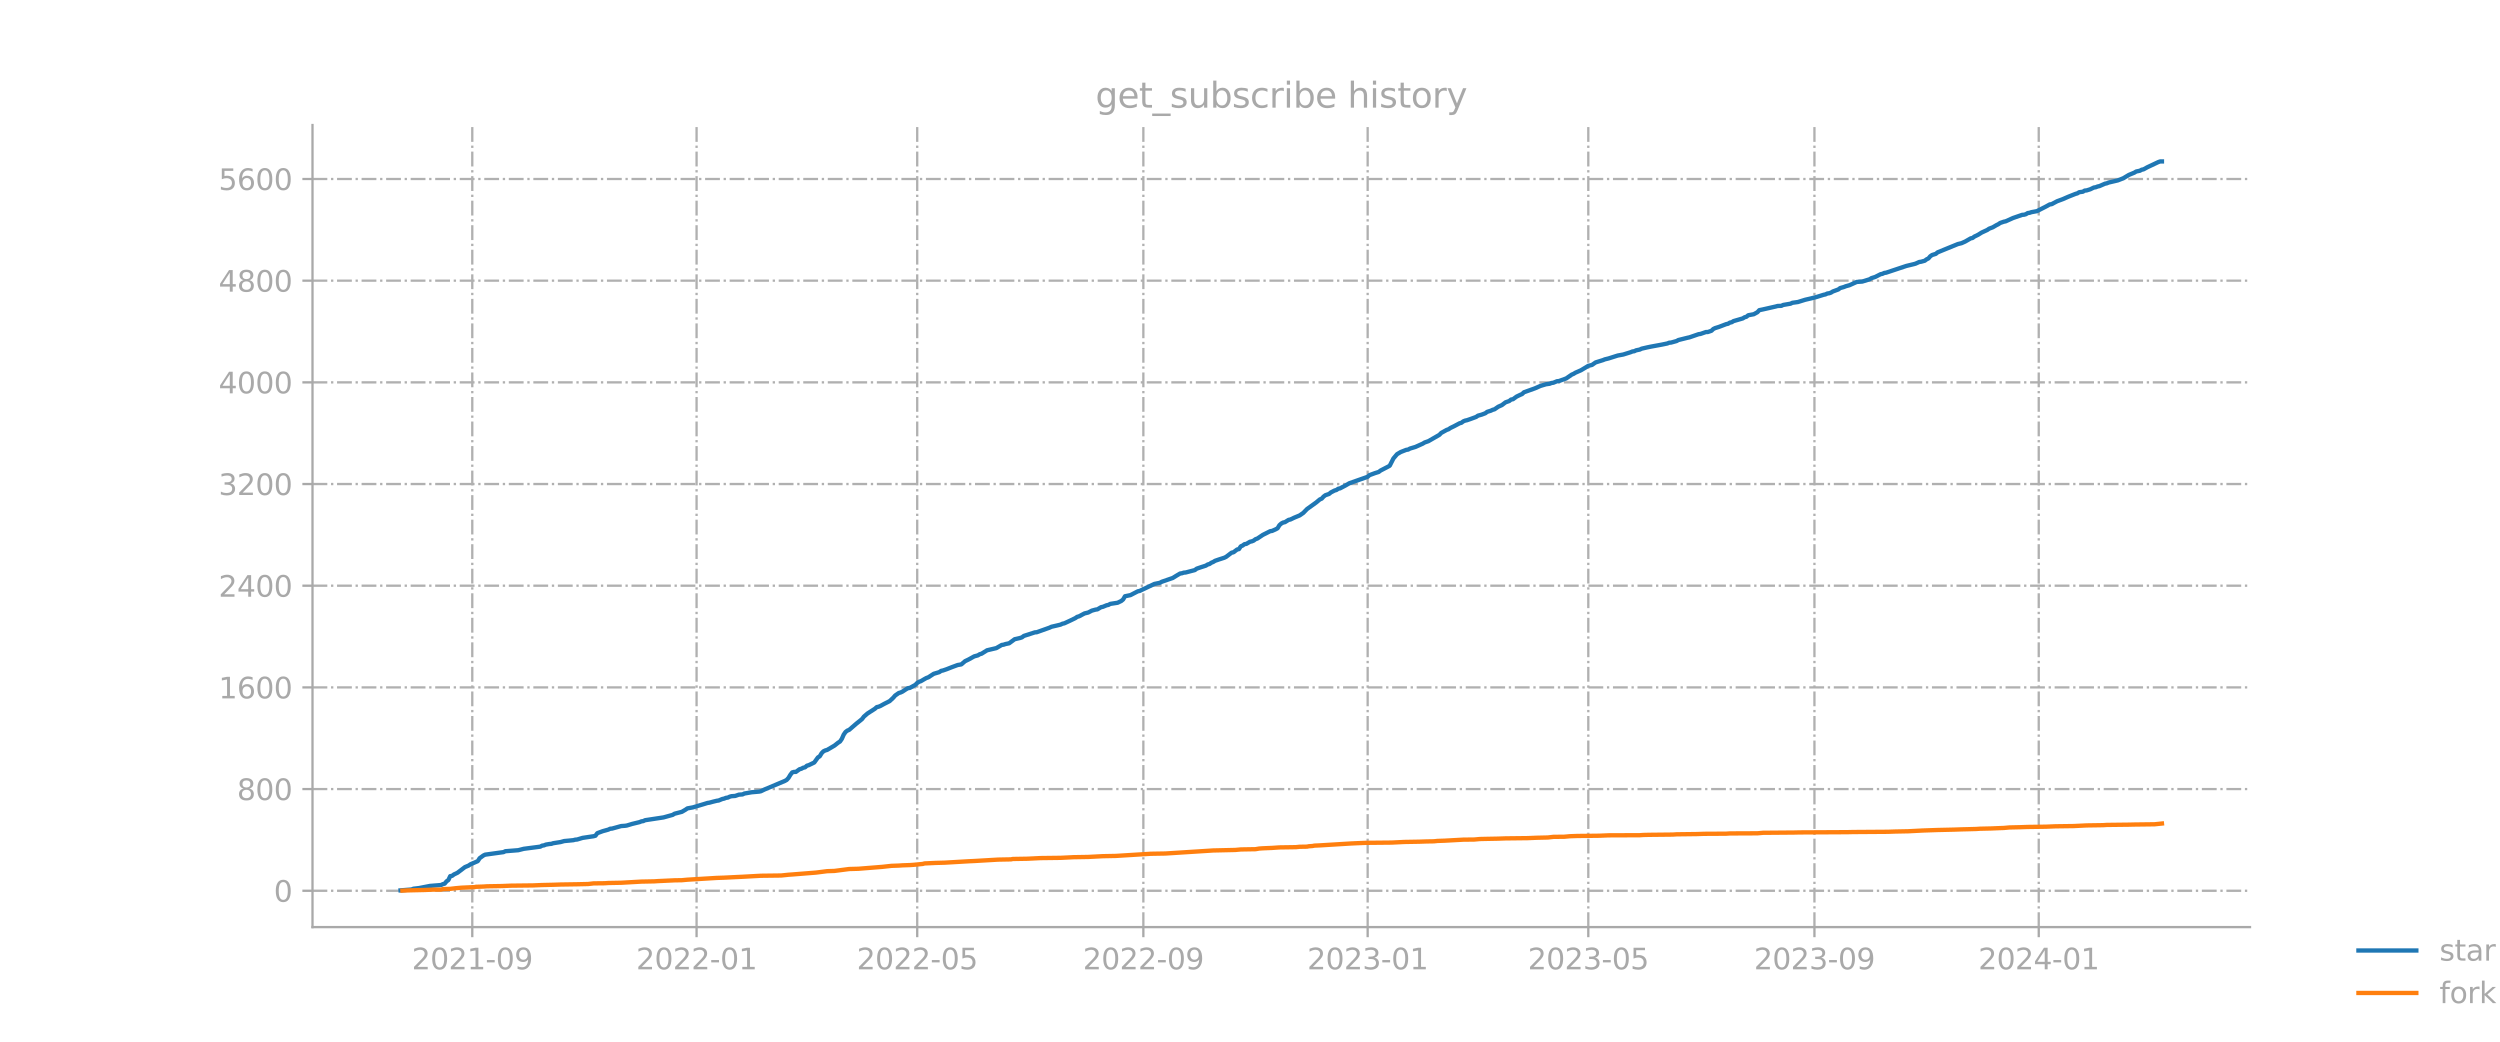 <?xml version="1.0" encoding="utf-8" standalone="no"?>
<!DOCTYPE svg PUBLIC "-//W3C//DTD SVG 1.1//EN"
  "http://www.w3.org/Graphics/SVG/1.1/DTD/svg11.dtd">
<svg xmlns:xlink="http://www.w3.org/1999/xlink" width="864pt" height="360pt" viewBox="0 0 864 360" xmlns="http://www.w3.org/2000/svg" version="1.1">
 <defs>
  <style type="text/css">*{stroke-linejoin: round; stroke-linecap: butt}</style>
 </defs>
 <g id="figure_1">
  <g id="patch_1">
   <path d="M 0 360 
L 864 360 
L 864 0 
L 0 0 
L 0 360 
z
" style="fill: none; opacity: 0"/>
  </g>
  <g id="axes_1">
   <g id="patch_2">
    <path d="M 108 320.4 
L 777.6 320.4 
L 777.6 43.2 
L 108 43.2 
L 108 320.4 
z
" style="fill: none; opacity: 0"/>
   </g>
   <g id="matplotlib.axis_1">
    <g id="xtick_1">
     <g id="line2d_1">
      <path d="M 163.218 320.4 
L 163.218 43.2 
" clip-path="url(#p397e8dda62)" style="fill: none; stroke-dasharray: 5.12,1.28,0.8,1.28; stroke-dashoffset: 0; stroke: #b0b0b0; stroke-width: 0.8"/>
     </g>
     <g id="line2d_2">
      <defs>
       <path id="m68a88e0ee7" d="M 0 0 
L 0 3.5 
" style="stroke: #a9a9a9; stroke-width: 0.8"/>
      </defs>
      <g>
       <use xlink:href="#m68a88e0ee7" x="163.218" y="320.4" style="fill: #a9a9a9; stroke: #a9a9a9; stroke-width: 0.8"/>
      </g>
     </g>
     <g id="text_1">
      <!-- 2021-09 -->
      <g style="fill: #a9a9a9" transform="translate(142.326 334.998) scale(0.1 -0.1)">
       <defs>
        <path id="DejaVuSans-32" d="M 1228 531 
L 3431 531 
L 3431 0 
L 469 0 
L 469 531 
Q 828 903 1448 1529 
Q 2069 2156 2228 2338 
Q 2531 2678 2651 2914 
Q 2772 3150 2772 3378 
Q 2772 3750 2511 3984 
Q 2250 4219 1831 4219 
Q 1534 4219 1204 4116 
Q 875 4013 500 3803 
L 500 4441 
Q 881 4594 1212 4672 
Q 1544 4750 1819 4750 
Q 2544 4750 2975 4387 
Q 3406 4025 3406 3419 
Q 3406 3131 3298 2873 
Q 3191 2616 2906 2266 
Q 2828 2175 2409 1742 
Q 1991 1309 1228 531 
z
" transform="scale(0.016)"/>
        <path id="DejaVuSans-30" d="M 2034 4250 
Q 1547 4250 1301 3770 
Q 1056 3291 1056 2328 
Q 1056 1369 1301 889 
Q 1547 409 2034 409 
Q 2525 409 2770 889 
Q 3016 1369 3016 2328 
Q 3016 3291 2770 3770 
Q 2525 4250 2034 4250 
z
M 2034 4750 
Q 2819 4750 3233 4129 
Q 3647 3509 3647 2328 
Q 3647 1150 3233 529 
Q 2819 -91 2034 -91 
Q 1250 -91 836 529 
Q 422 1150 422 2328 
Q 422 3509 836 4129 
Q 1250 4750 2034 4750 
z
" transform="scale(0.016)"/>
        <path id="DejaVuSans-31" d="M 794 531 
L 1825 531 
L 1825 4091 
L 703 3866 
L 703 4441 
L 1819 4666 
L 2450 4666 
L 2450 531 
L 3481 531 
L 3481 0 
L 794 0 
L 794 531 
z
" transform="scale(0.016)"/>
        <path id="DejaVuSans-2d" d="M 313 2009 
L 1997 2009 
L 1997 1497 
L 313 1497 
L 313 2009 
z
" transform="scale(0.016)"/>
        <path id="DejaVuSans-39" d="M 703 97 
L 703 672 
Q 941 559 1184 500 
Q 1428 441 1663 441 
Q 2288 441 2617 861 
Q 2947 1281 2994 2138 
Q 2813 1869 2534 1725 
Q 2256 1581 1919 1581 
Q 1219 1581 811 2004 
Q 403 2428 403 3163 
Q 403 3881 828 4315 
Q 1253 4750 1959 4750 
Q 2769 4750 3195 4129 
Q 3622 3509 3622 2328 
Q 3622 1225 3098 567 
Q 2575 -91 1691 -91 
Q 1453 -91 1209 -44 
Q 966 3 703 97 
z
M 1959 2075 
Q 2384 2075 2632 2365 
Q 2881 2656 2881 3163 
Q 2881 3666 2632 3958 
Q 2384 4250 1959 4250 
Q 1534 4250 1286 3958 
Q 1038 3666 1038 3163 
Q 1038 2656 1286 2365 
Q 1534 2075 1959 2075 
z
" transform="scale(0.016)"/>
       </defs>
       <use xlink:href="#DejaVuSans-32"/>
       <use xlink:href="#DejaVuSans-30" x="63.623"/>
       <use xlink:href="#DejaVuSans-32" x="127.246"/>
       <use xlink:href="#DejaVuSans-31" x="190.869"/>
       <use xlink:href="#DejaVuSans-2d" x="254.492"/>
       <use xlink:href="#DejaVuSans-30" x="290.576"/>
       <use xlink:href="#DejaVuSans-39" x="354.199"/>
      </g>
     </g>
    </g>
    <g id="xtick_2">
     <g id="line2d_3">
      <path d="M 240.738 320.4 
L 240.738 43.2 
" clip-path="url(#p397e8dda62)" style="fill: none; stroke-dasharray: 5.12,1.28,0.8,1.28; stroke-dashoffset: 0; stroke: #b0b0b0; stroke-width: 0.8"/>
     </g>
     <g id="line2d_4">
      <g>
       <use xlink:href="#m68a88e0ee7" x="240.738" y="320.4" style="fill: #a9a9a9; stroke: #a9a9a9; stroke-width: 0.8"/>
      </g>
     </g>
     <g id="text_2">
      <!-- 2022-01 -->
      <g style="fill: #a9a9a9" transform="translate(219.847 334.998) scale(0.1 -0.1)">
       <use xlink:href="#DejaVuSans-32"/>
       <use xlink:href="#DejaVuSans-30" x="63.623"/>
       <use xlink:href="#DejaVuSans-32" x="127.246"/>
       <use xlink:href="#DejaVuSans-32" x="190.869"/>
       <use xlink:href="#DejaVuSans-2d" x="254.492"/>
       <use xlink:href="#DejaVuSans-30" x="290.576"/>
       <use xlink:href="#DejaVuSans-31" x="354.199"/>
      </g>
     </g>
    </g>
    <g id="xtick_3">
     <g id="line2d_5">
      <path d="M 316.988 320.4 
L 316.988 43.2 
" clip-path="url(#p397e8dda62)" style="fill: none; stroke-dasharray: 5.12,1.28,0.8,1.28; stroke-dashoffset: 0; stroke: #b0b0b0; stroke-width: 0.8"/>
     </g>
     <g id="line2d_6">
      <g>
       <use xlink:href="#m68a88e0ee7" x="316.988" y="320.4" style="fill: #a9a9a9; stroke: #a9a9a9; stroke-width: 0.8"/>
      </g>
     </g>
     <g id="text_3">
      <!-- 2022-05 -->
      <g style="fill: #a9a9a9" transform="translate(296.096 334.998) scale(0.1 -0.1)">
       <defs>
        <path id="DejaVuSans-35" d="M 691 4666 
L 3169 4666 
L 3169 4134 
L 1269 4134 
L 1269 2991 
Q 1406 3038 1543 3061 
Q 1681 3084 1819 3084 
Q 2600 3084 3056 2656 
Q 3513 2228 3513 1497 
Q 3513 744 3044 326 
Q 2575 -91 1722 -91 
Q 1428 -91 1123 -41 
Q 819 9 494 109 
L 494 744 
Q 775 591 1075 516 
Q 1375 441 1709 441 
Q 2250 441 2565 725 
Q 2881 1009 2881 1497 
Q 2881 1984 2565 2268 
Q 2250 2553 1709 2553 
Q 1456 2553 1204 2497 
Q 953 2441 691 2322 
L 691 4666 
z
" transform="scale(0.016)"/>
       </defs>
       <use xlink:href="#DejaVuSans-32"/>
       <use xlink:href="#DejaVuSans-30" x="63.623"/>
       <use xlink:href="#DejaVuSans-32" x="127.246"/>
       <use xlink:href="#DejaVuSans-32" x="190.869"/>
       <use xlink:href="#DejaVuSans-2d" x="254.492"/>
       <use xlink:href="#DejaVuSans-30" x="290.576"/>
       <use xlink:href="#DejaVuSans-35" x="354.199"/>
      </g>
     </g>
    </g>
    <g id="xtick_4">
     <g id="line2d_7">
      <path d="M 395.144 320.4 
L 395.144 43.2 
" clip-path="url(#p397e8dda62)" style="fill: none; stroke-dasharray: 5.12,1.28,0.8,1.28; stroke-dashoffset: 0; stroke: #b0b0b0; stroke-width: 0.8"/>
     </g>
     <g id="line2d_8">
      <g>
       <use xlink:href="#m68a88e0ee7" x="395.144" y="320.4" style="fill: #a9a9a9; stroke: #a9a9a9; stroke-width: 0.8"/>
      </g>
     </g>
     <g id="text_4">
      <!-- 2022-09 -->
      <g style="fill: #a9a9a9" transform="translate(374.252 334.998) scale(0.1 -0.1)">
       <use xlink:href="#DejaVuSans-32"/>
       <use xlink:href="#DejaVuSans-30" x="63.623"/>
       <use xlink:href="#DejaVuSans-32" x="127.246"/>
       <use xlink:href="#DejaVuSans-32" x="190.869"/>
       <use xlink:href="#DejaVuSans-2d" x="254.492"/>
       <use xlink:href="#DejaVuSans-30" x="290.576"/>
       <use xlink:href="#DejaVuSans-39" x="354.199"/>
      </g>
     </g>
    </g>
    <g id="xtick_5">
     <g id="line2d_9">
      <path d="M 472.664 320.4 
L 472.664 43.2 
" clip-path="url(#p397e8dda62)" style="fill: none; stroke-dasharray: 5.12,1.28,0.8,1.28; stroke-dashoffset: 0; stroke: #b0b0b0; stroke-width: 0.8"/>
     </g>
     <g id="line2d_10">
      <g>
       <use xlink:href="#m68a88e0ee7" x="472.664" y="320.4" style="fill: #a9a9a9; stroke: #a9a9a9; stroke-width: 0.8"/>
      </g>
     </g>
     <g id="text_5">
      <!-- 2023-01 -->
      <g style="fill: #a9a9a9" transform="translate(451.773 334.998) scale(0.1 -0.1)">
       <defs>
        <path id="DejaVuSans-33" d="M 2597 2516 
Q 3050 2419 3304 2112 
Q 3559 1806 3559 1356 
Q 3559 666 3084 287 
Q 2609 -91 1734 -91 
Q 1441 -91 1130 -33 
Q 819 25 488 141 
L 488 750 
Q 750 597 1062 519 
Q 1375 441 1716 441 
Q 2309 441 2620 675 
Q 2931 909 2931 1356 
Q 2931 1769 2642 2001 
Q 2353 2234 1838 2234 
L 1294 2234 
L 1294 2753 
L 1863 2753 
Q 2328 2753 2575 2939 
Q 2822 3125 2822 3475 
Q 2822 3834 2567 4026 
Q 2313 4219 1838 4219 
Q 1578 4219 1281 4162 
Q 984 4106 628 3988 
L 628 4550 
Q 988 4650 1302 4700 
Q 1616 4750 1894 4750 
Q 2613 4750 3031 4423 
Q 3450 4097 3450 3541 
Q 3450 3153 3228 2886 
Q 3006 2619 2597 2516 
z
" transform="scale(0.016)"/>
       </defs>
       <use xlink:href="#DejaVuSans-32"/>
       <use xlink:href="#DejaVuSans-30" x="63.623"/>
       <use xlink:href="#DejaVuSans-32" x="127.246"/>
       <use xlink:href="#DejaVuSans-33" x="190.869"/>
       <use xlink:href="#DejaVuSans-2d" x="254.492"/>
       <use xlink:href="#DejaVuSans-30" x="290.576"/>
       <use xlink:href="#DejaVuSans-31" x="354.199"/>
      </g>
     </g>
    </g>
    <g id="xtick_6">
     <g id="line2d_11">
      <path d="M 548.914 320.4 
L 548.914 43.2 
" clip-path="url(#p397e8dda62)" style="fill: none; stroke-dasharray: 5.12,1.28,0.8,1.28; stroke-dashoffset: 0; stroke: #b0b0b0; stroke-width: 0.8"/>
     </g>
     <g id="line2d_12">
      <g>
       <use xlink:href="#m68a88e0ee7" x="548.914" y="320.4" style="fill: #a9a9a9; stroke: #a9a9a9; stroke-width: 0.8"/>
      </g>
     </g>
     <g id="text_6">
      <!-- 2023-05 -->
      <g style="fill: #a9a9a9" transform="translate(528.023 334.998) scale(0.1 -0.1)">
       <use xlink:href="#DejaVuSans-32"/>
       <use xlink:href="#DejaVuSans-30" x="63.623"/>
       <use xlink:href="#DejaVuSans-32" x="127.246"/>
       <use xlink:href="#DejaVuSans-33" x="190.869"/>
       <use xlink:href="#DejaVuSans-2d" x="254.492"/>
       <use xlink:href="#DejaVuSans-30" x="290.576"/>
       <use xlink:href="#DejaVuSans-35" x="354.199"/>
      </g>
     </g>
    </g>
    <g id="xtick_7">
     <g id="line2d_13">
      <path d="M 627.07 320.4 
L 627.07 43.2 
" clip-path="url(#p397e8dda62)" style="fill: none; stroke-dasharray: 5.12,1.28,0.8,1.28; stroke-dashoffset: 0; stroke: #b0b0b0; stroke-width: 0.8"/>
     </g>
     <g id="line2d_14">
      <g>
       <use xlink:href="#m68a88e0ee7" x="627.07" y="320.4" style="fill: #a9a9a9; stroke: #a9a9a9; stroke-width: 0.8"/>
      </g>
     </g>
     <g id="text_7">
      <!-- 2023-09 -->
      <g style="fill: #a9a9a9" transform="translate(606.179 334.998) scale(0.1 -0.1)">
       <use xlink:href="#DejaVuSans-32"/>
       <use xlink:href="#DejaVuSans-30" x="63.623"/>
       <use xlink:href="#DejaVuSans-32" x="127.246"/>
       <use xlink:href="#DejaVuSans-33" x="190.869"/>
       <use xlink:href="#DejaVuSans-2d" x="254.492"/>
       <use xlink:href="#DejaVuSans-30" x="290.576"/>
       <use xlink:href="#DejaVuSans-39" x="354.199"/>
      </g>
     </g>
    </g>
    <g id="xtick_8">
     <g id="line2d_15">
      <path d="M 704.591 320.4 
L 704.591 43.2 
" clip-path="url(#p397e8dda62)" style="fill: none; stroke-dasharray: 5.12,1.28,0.8,1.28; stroke-dashoffset: 0; stroke: #b0b0b0; stroke-width: 0.8"/>
     </g>
     <g id="line2d_16">
      <g>
       <use xlink:href="#m68a88e0ee7" x="704.591" y="320.4" style="fill: #a9a9a9; stroke: #a9a9a9; stroke-width: 0.8"/>
      </g>
     </g>
     <g id="text_8">
      <!-- 2024-01 -->
      <g style="fill: #a9a9a9" transform="translate(683.699 334.998) scale(0.1 -0.1)">
       <defs>
        <path id="DejaVuSans-34" d="M 2419 4116 
L 825 1625 
L 2419 1625 
L 2419 4116 
z
M 2253 4666 
L 3047 4666 
L 3047 1625 
L 3713 1625 
L 3713 1100 
L 3047 1100 
L 3047 0 
L 2419 0 
L 2419 1100 
L 313 1100 
L 313 1709 
L 2253 4666 
z
" transform="scale(0.016)"/>
       </defs>
       <use xlink:href="#DejaVuSans-32"/>
       <use xlink:href="#DejaVuSans-30" x="63.623"/>
       <use xlink:href="#DejaVuSans-32" x="127.246"/>
       <use xlink:href="#DejaVuSans-34" x="190.869"/>
       <use xlink:href="#DejaVuSans-2d" x="254.492"/>
       <use xlink:href="#DejaVuSans-30" x="290.576"/>
       <use xlink:href="#DejaVuSans-31" x="354.199"/>
      </g>
     </g>
    </g>
   </g>
   <g id="matplotlib.axis_2">
    <g id="ytick_1">
     <g id="line2d_17">
      <path d="M 108 307.844 
L 777.6 307.844 
" clip-path="url(#p397e8dda62)" style="fill: none; stroke-dasharray: 5.12,1.28,0.8,1.28; stroke-dashoffset: 0; stroke: #b0b0b0; stroke-width: 0.8"/>
     </g>
     <g id="line2d_18">
      <defs>
       <path id="m38384b8abf" d="M 0 0 
L -3.5 0 
" style="stroke: #a9a9a9; stroke-width: 0.8"/>
      </defs>
      <g>
       <use xlink:href="#m38384b8abf" x="108" y="307.844" style="fill: #a9a9a9; stroke: #a9a9a9; stroke-width: 0.8"/>
      </g>
     </g>
     <g id="text_9">
      <!-- 0 -->
      <g style="fill: #a9a9a9" transform="translate(94.638 311.643) scale(0.1 -0.1)">
       <use xlink:href="#DejaVuSans-30"/>
      </g>
     </g>
    </g>
    <g id="ytick_2">
     <g id="line2d_19">
      <path d="M 108 272.704 
L 777.6 272.704 
" clip-path="url(#p397e8dda62)" style="fill: none; stroke-dasharray: 5.12,1.28,0.8,1.28; stroke-dashoffset: 0; stroke: #b0b0b0; stroke-width: 0.8"/>
     </g>
     <g id="line2d_20">
      <g>
       <use xlink:href="#m38384b8abf" x="108" y="272.704" style="fill: #a9a9a9; stroke: #a9a9a9; stroke-width: 0.8"/>
      </g>
     </g>
     <g id="text_10">
      <!-- 800 -->
      <g style="fill: #a9a9a9" transform="translate(81.912 276.503) scale(0.1 -0.1)">
       <defs>
        <path id="DejaVuSans-38" d="M 2034 2216 
Q 1584 2216 1326 1975 
Q 1069 1734 1069 1313 
Q 1069 891 1326 650 
Q 1584 409 2034 409 
Q 2484 409 2743 651 
Q 3003 894 3003 1313 
Q 3003 1734 2745 1975 
Q 2488 2216 2034 2216 
z
M 1403 2484 
Q 997 2584 770 2862 
Q 544 3141 544 3541 
Q 544 4100 942 4425 
Q 1341 4750 2034 4750 
Q 2731 4750 3128 4425 
Q 3525 4100 3525 3541 
Q 3525 3141 3298 2862 
Q 3072 2584 2669 2484 
Q 3125 2378 3379 2068 
Q 3634 1759 3634 1313 
Q 3634 634 3220 271 
Q 2806 -91 2034 -91 
Q 1263 -91 848 271 
Q 434 634 434 1313 
Q 434 1759 690 2068 
Q 947 2378 1403 2484 
z
M 1172 3481 
Q 1172 3119 1398 2916 
Q 1625 2713 2034 2713 
Q 2441 2713 2670 2916 
Q 2900 3119 2900 3481 
Q 2900 3844 2670 4047 
Q 2441 4250 2034 4250 
Q 1625 4250 1398 4047 
Q 1172 3844 1172 3481 
z
" transform="scale(0.016)"/>
       </defs>
       <use xlink:href="#DejaVuSans-38"/>
       <use xlink:href="#DejaVuSans-30" x="63.623"/>
       <use xlink:href="#DejaVuSans-30" x="127.246"/>
      </g>
     </g>
    </g>
    <g id="ytick_3">
     <g id="line2d_21">
      <path d="M 108 237.563 
L 777.6 237.563 
" clip-path="url(#p397e8dda62)" style="fill: none; stroke-dasharray: 5.12,1.28,0.8,1.28; stroke-dashoffset: 0; stroke: #b0b0b0; stroke-width: 0.8"/>
     </g>
     <g id="line2d_22">
      <g>
       <use xlink:href="#m38384b8abf" x="108" y="237.563" style="fill: #a9a9a9; stroke: #a9a9a9; stroke-width: 0.8"/>
      </g>
     </g>
     <g id="text_11">
      <!-- 1600 -->
      <g style="fill: #a9a9a9" transform="translate(75.55 241.363) scale(0.1 -0.1)">
       <defs>
        <path id="DejaVuSans-36" d="M 2113 2584 
Q 1688 2584 1439 2293 
Q 1191 2003 1191 1497 
Q 1191 994 1439 701 
Q 1688 409 2113 409 
Q 2538 409 2786 701 
Q 3034 994 3034 1497 
Q 3034 2003 2786 2293 
Q 2538 2584 2113 2584 
z
M 3366 4563 
L 3366 3988 
Q 3128 4100 2886 4159 
Q 2644 4219 2406 4219 
Q 1781 4219 1451 3797 
Q 1122 3375 1075 2522 
Q 1259 2794 1537 2939 
Q 1816 3084 2150 3084 
Q 2853 3084 3261 2657 
Q 3669 2231 3669 1497 
Q 3669 778 3244 343 
Q 2819 -91 2113 -91 
Q 1303 -91 875 529 
Q 447 1150 447 2328 
Q 447 3434 972 4092 
Q 1497 4750 2381 4750 
Q 2619 4750 2861 4703 
Q 3103 4656 3366 4563 
z
" transform="scale(0.016)"/>
       </defs>
       <use xlink:href="#DejaVuSans-31"/>
       <use xlink:href="#DejaVuSans-36" x="63.623"/>
       <use xlink:href="#DejaVuSans-30" x="127.246"/>
       <use xlink:href="#DejaVuSans-30" x="190.869"/>
      </g>
     </g>
    </g>
    <g id="ytick_4">
     <g id="line2d_23">
      <path d="M 108 202.423 
L 777.6 202.423 
" clip-path="url(#p397e8dda62)" style="fill: none; stroke-dasharray: 5.12,1.28,0.8,1.28; stroke-dashoffset: 0; stroke: #b0b0b0; stroke-width: 0.8"/>
     </g>
     <g id="line2d_24">
      <g>
       <use xlink:href="#m38384b8abf" x="108" y="202.423" style="fill: #a9a9a9; stroke: #a9a9a9; stroke-width: 0.8"/>
      </g>
     </g>
     <g id="text_12">
      <!-- 2400 -->
      <g style="fill: #a9a9a9" transform="translate(75.55 206.222) scale(0.1 -0.1)">
       <use xlink:href="#DejaVuSans-32"/>
       <use xlink:href="#DejaVuSans-34" x="63.623"/>
       <use xlink:href="#DejaVuSans-30" x="127.246"/>
       <use xlink:href="#DejaVuSans-30" x="190.869"/>
      </g>
     </g>
    </g>
    <g id="ytick_5">
     <g id="line2d_25">
      <path d="M 108 167.283 
L 777.6 167.283 
" clip-path="url(#p397e8dda62)" style="fill: none; stroke-dasharray: 5.12,1.28,0.8,1.28; stroke-dashoffset: 0; stroke: #b0b0b0; stroke-width: 0.8"/>
     </g>
     <g id="line2d_26">
      <g>
       <use xlink:href="#m38384b8abf" x="108" y="167.283" style="fill: #a9a9a9; stroke: #a9a9a9; stroke-width: 0.8"/>
      </g>
     </g>
     <g id="text_13">
      <!-- 3200 -->
      <g style="fill: #a9a9a9" transform="translate(75.55 171.082) scale(0.1 -0.1)">
       <use xlink:href="#DejaVuSans-33"/>
       <use xlink:href="#DejaVuSans-32" x="63.623"/>
       <use xlink:href="#DejaVuSans-30" x="127.246"/>
       <use xlink:href="#DejaVuSans-30" x="190.869"/>
      </g>
     </g>
    </g>
    <g id="ytick_6">
     <g id="line2d_27">
      <path d="M 108 132.142 
L 777.6 132.142 
" clip-path="url(#p397e8dda62)" style="fill: none; stroke-dasharray: 5.12,1.28,0.8,1.28; stroke-dashoffset: 0; stroke: #b0b0b0; stroke-width: 0.8"/>
     </g>
     <g id="line2d_28">
      <g>
       <use xlink:href="#m38384b8abf" x="108" y="132.142" style="fill: #a9a9a9; stroke: #a9a9a9; stroke-width: 0.8"/>
      </g>
     </g>
     <g id="text_14">
      <!-- 4000 -->
      <g style="fill: #a9a9a9" transform="translate(75.55 135.942) scale(0.1 -0.1)">
       <use xlink:href="#DejaVuSans-34"/>
       <use xlink:href="#DejaVuSans-30" x="63.623"/>
       <use xlink:href="#DejaVuSans-30" x="127.246"/>
       <use xlink:href="#DejaVuSans-30" x="190.869"/>
      </g>
     </g>
    </g>
    <g id="ytick_7">
     <g id="line2d_29">
      <path d="M 108 97.002 
L 777.6 97.002 
" clip-path="url(#p397e8dda62)" style="fill: none; stroke-dasharray: 5.12,1.28,0.8,1.28; stroke-dashoffset: 0; stroke: #b0b0b0; stroke-width: 0.8"/>
     </g>
     <g id="line2d_30">
      <g>
       <use xlink:href="#m38384b8abf" x="108" y="97.002" style="fill: #a9a9a9; stroke: #a9a9a9; stroke-width: 0.8"/>
      </g>
     </g>
     <g id="text_15">
      <!-- 4800 -->
      <g style="fill: #a9a9a9" transform="translate(75.55 100.801) scale(0.1 -0.1)">
       <use xlink:href="#DejaVuSans-34"/>
       <use xlink:href="#DejaVuSans-38" x="63.623"/>
       <use xlink:href="#DejaVuSans-30" x="127.246"/>
       <use xlink:href="#DejaVuSans-30" x="190.869"/>
      </g>
     </g>
    </g>
    <g id="ytick_8">
     <g id="line2d_31">
      <path d="M 108 61.862 
L 777.6 61.862 
" clip-path="url(#p397e8dda62)" style="fill: none; stroke-dasharray: 5.12,1.28,0.8,1.28; stroke-dashoffset: 0; stroke: #b0b0b0; stroke-width: 0.8"/>
     </g>
     <g id="line2d_32">
      <g>
       <use xlink:href="#m38384b8abf" x="108" y="61.862" style="fill: #a9a9a9; stroke: #a9a9a9; stroke-width: 0.8"/>
      </g>
     </g>
     <g id="text_16">
      <!-- 5600 -->
      <g style="fill: #a9a9a9" transform="translate(75.55 65.661) scale(0.1 -0.1)">
       <use xlink:href="#DejaVuSans-35"/>
       <use xlink:href="#DejaVuSans-36" x="63.623"/>
       <use xlink:href="#DejaVuSans-30" x="127.246"/>
       <use xlink:href="#DejaVuSans-30" x="190.869"/>
      </g>
     </g>
    </g>
   </g>
   <g id="line2d_33">
    <path d="M 138.436 307.712 
L 142.249 307.405 
L 142.884 307.141 
L 144.791 306.921 
L 148.603 306.175 
L 152.415 305.867 
L 153.051 305.56 
L 153.686 305.384 
L 154.322 304.593 
L 154.957 304.154 
L 155.593 302.793 
L 156.228 302.705 
L 156.863 302.221 
L 158.134 301.607 
L 160.676 299.674 
L 161.947 299.147 
L 162.582 298.707 
L 165.124 297.609 
L 165.759 296.599 
L 167.03 295.677 
L 167.665 295.369 
L 174.02 294.491 
L 174.655 294.183 
L 179.103 293.832 
L 181.009 293.349 
L 186.728 292.602 
L 187.363 292.25 
L 187.999 292.163 
L 188.634 291.899 
L 189.905 291.679 
L 190.54 291.635 
L 191.176 291.416 
L 193.717 291.02 
L 194.988 290.669 
L 196.895 290.493 
L 198.165 290.362 
L 198.801 290.186 
L 199.436 290.142 
L 201.342 289.571 
L 205.155 289 
L 205.79 288.824 
L 206.426 287.946 
L 208.332 287.243 
L 210.238 286.716 
L 210.874 286.408 
L 211.509 286.364 
L 214.686 285.486 
L 215.957 285.398 
L 216.592 285.31 
L 218.499 284.739 
L 221.04 284.124 
L 221.676 283.861 
L 222.311 283.773 
L 222.947 283.465 
L 229.301 282.499 
L 232.478 281.62 
L 233.113 281.225 
L 235.655 280.566 
L 236.926 279.82 
L 237.561 279.38 
L 239.467 279.029 
L 243.28 277.887 
L 244.551 277.491 
L 245.186 277.404 
L 246.457 277.052 
L 247.728 276.745 
L 248.363 276.657 
L 249.634 276.13 
L 250.269 275.998 
L 250.905 275.734 
L 251.54 275.647 
L 252.176 275.339 
L 252.811 275.163 
L 254.082 275.076 
L 255.353 274.636 
L 256.623 274.548 
L 257.259 274.241 
L 259.801 273.802 
L 262.342 273.582 
L 262.978 273.45 
L 264.248 272.835 
L 271.238 269.892 
L 271.873 269.541 
L 272.509 268.838 
L 273.144 267.784 
L 273.78 266.949 
L 274.415 266.774 
L 275.051 266.774 
L 276.321 265.851 
L 276.957 265.676 
L 277.592 265.324 
L 278.228 265.192 
L 278.863 264.621 
L 279.498 264.446 
L 281.405 263.523 
L 282.675 261.766 
L 283.311 261.371 
L 283.946 260.317 
L 284.582 259.658 
L 285.217 259.35 
L 285.853 259.175 
L 288.394 257.681 
L 289.665 256.671 
L 290.3 256.276 
L 290.936 255.353 
L 291.571 253.904 
L 292.207 252.981 
L 292.842 252.498 
L 293.478 252.234 
L 296.019 250.038 
L 297.29 249.028 
L 297.925 248.501 
L 298.561 247.666 
L 299.832 246.568 
L 302.373 244.943 
L 303.009 244.372 
L 303.644 244.24 
L 304.28 243.976 
L 305.55 243.274 
L 307.457 242.307 
L 308.728 241.121 
L 309.363 240.375 
L 310.634 239.496 
L 311.269 239.32 
L 311.905 239.013 
L 313.175 238.178 
L 313.811 237.827 
L 314.446 237.739 
L 315.717 237.036 
L 316.352 236.685 
L 316.988 236.026 
L 317.623 235.631 
L 318.259 235.411 
L 319.53 234.664 
L 320.165 234.313 
L 320.8 234.093 
L 322.707 232.863 
L 324.613 232.292 
L 325.248 231.853 
L 325.884 231.721 
L 327.155 231.282 
L 329.061 230.535 
L 330.967 229.832 
L 332.238 229.613 
L 333.509 228.515 
L 334.78 227.9 
L 336.05 227.197 
L 336.686 226.845 
L 337.957 226.494 
L 338.592 226.099 
L 339.227 225.923 
L 341.134 224.737 
L 344.311 223.99 
L 346.217 222.892 
L 346.852 222.804 
L 347.488 222.585 
L 348.759 222.321 
L 350.665 220.916 
L 352.571 220.476 
L 353.207 220.257 
L 353.842 219.774 
L 357.654 218.544 
L 358.29 218.5 
L 362.738 216.918 
L 363.373 216.611 
L 365.279 216.172 
L 366.55 215.864 
L 367.186 215.557 
L 367.821 215.425 
L 369.727 214.546 
L 371.634 213.624 
L 372.269 213.185 
L 372.904 213.009 
L 374.811 211.999 
L 376.081 211.691 
L 377.352 211.032 
L 378.623 210.681 
L 379.259 210.593 
L 380.529 209.846 
L 381.165 209.715 
L 382.436 209.187 
L 383.071 209.056 
L 383.706 208.704 
L 386.248 208.309 
L 387.519 207.694 
L 388.154 207.167 
L 388.79 206.069 
L 390.061 205.805 
L 390.696 205.673 
L 393.238 204.356 
L 393.873 204.224 
L 398.956 201.808 
L 400.863 201.413 
L 401.498 201.061 
L 405.311 199.744 
L 406.581 198.953 
L 407.852 198.206 
L 408.488 198.118 
L 409.123 197.899 
L 409.758 197.855 
L 412.936 197.02 
L 413.571 196.537 
L 414.842 196.098 
L 416.748 195.483 
L 417.383 195.087 
L 418.019 194.912 
L 418.654 194.472 
L 419.29 194.209 
L 419.925 193.814 
L 421.196 193.374 
L 423.102 192.759 
L 423.738 192.452 
L 425.644 191.002 
L 426.279 190.871 
L 427.55 189.904 
L 428.185 189.772 
L 428.821 188.806 
L 429.456 188.543 
L 430.092 188.059 
L 430.727 187.972 
L 431.998 187.225 
L 432.633 187.093 
L 433.269 186.829 
L 433.904 186.346 
L 434.54 186.127 
L 436.446 184.853 
L 438.988 183.579 
L 439.623 183.491 
L 440.894 182.92 
L 441.529 182.569 
L 442.165 181.514 
L 442.8 180.943 
L 443.435 180.592 
L 444.071 180.46 
L 445.342 179.67 
L 445.977 179.538 
L 447.248 178.923 
L 449.154 178.132 
L 450.425 177.254 
L 451.696 175.936 
L 454.873 173.652 
L 456.144 172.598 
L 456.779 172.334 
L 457.415 171.631 
L 458.05 171.148 
L 459.321 170.709 
L 459.956 170.182 
L 461.227 169.523 
L 461.862 169.347 
L 462.498 168.908 
L 463.133 168.776 
L 465.04 167.766 
L 466.31 167.019 
L 472.664 164.779 
L 473.3 164.208 
L 475.206 163.505 
L 476.477 163.11 
L 477.112 162.627 
L 479.654 161.309 
L 480.289 160.957 
L 481.56 158.454 
L 482.831 156.96 
L 484.102 156.213 
L 486.008 155.467 
L 486.644 155.379 
L 487.279 155.027 
L 489.185 154.456 
L 491.727 153.314 
L 492.362 152.919 
L 493.633 152.48 
L 497.446 150.284 
L 498.081 149.625 
L 499.352 148.922 
L 499.987 148.57 
L 500.623 148.351 
L 501.258 147.912 
L 502.529 147.297 
L 504.435 146.286 
L 505.071 146.111 
L 505.706 145.627 
L 506.341 145.364 
L 506.977 145.232 
L 508.248 144.793 
L 510.154 144.09 
L 510.789 143.651 
L 512.06 143.299 
L 513.331 142.816 
L 513.966 142.333 
L 515.237 141.938 
L 515.873 141.63 
L 516.508 141.455 
L 517.779 140.576 
L 519.05 140.005 
L 520.321 139.039 
L 521.591 138.599 
L 522.227 138.072 
L 522.862 137.984 
L 524.133 137.062 
L 525.404 136.447 
L 526.039 136.183 
L 526.675 135.569 
L 530.487 134.207 
L 532.393 133.372 
L 534.3 132.801 
L 535.571 132.626 
L 536.206 132.362 
L 536.841 132.274 
L 538.112 131.747 
L 538.748 131.703 
L 541.289 130.781 
L 543.196 129.463 
L 543.831 129.199 
L 544.466 128.804 
L 546.373 127.969 
L 548.279 126.827 
L 548.914 126.432 
L 550.185 126.125 
L 551.456 125.246 
L 553.998 124.455 
L 554.633 124.192 
L 555.904 123.884 
L 559.081 122.874 
L 560.987 122.523 
L 563.529 121.732 
L 564.164 121.468 
L 564.8 121.381 
L 565.435 121.073 
L 566.706 120.81 
L 567.341 120.502 
L 569.248 120.063 
L 570.518 119.799 
L 574.331 119.096 
L 575.602 118.833 
L 576.237 118.701 
L 576.872 118.438 
L 577.508 118.394 
L 579.414 117.867 
L 580.05 117.515 
L 583.227 116.725 
L 583.862 116.593 
L 585.133 116.153 
L 587.039 115.495 
L 587.675 115.407 
L 589.581 114.748 
L 590.216 114.748 
L 591.487 114.309 
L 592.122 113.694 
L 592.758 113.386 
L 594.029 112.991 
L 596.57 112.025 
L 597.206 111.893 
L 597.841 111.497 
L 598.477 111.366 
L 599.112 110.97 
L 602.289 110.048 
L 602.925 109.653 
L 603.56 109.477 
L 604.195 108.95 
L 606.102 108.598 
L 607.372 107.896 
L 608.008 107.193 
L 609.279 106.929 
L 613.727 105.919 
L 614.362 105.743 
L 615.633 105.699 
L 616.268 105.392 
L 618.81 104.953 
L 619.445 104.645 
L 621.352 104.381 
L 623.893 103.591 
L 625.799 103.152 
L 627.706 102.668 
L 630.247 101.878 
L 630.883 101.746 
L 631.518 101.438 
L 632.154 101.351 
L 632.789 101.131 
L 633.424 100.736 
L 635.331 100.033 
L 635.966 99.55 
L 637.237 99.198 
L 637.872 98.935 
L 639.143 98.583 
L 641.685 97.441 
L 643.591 97.309 
L 646.133 96.519 
L 646.768 96.124 
L 648.039 95.728 
L 649.945 94.762 
L 650.581 94.63 
L 651.216 94.323 
L 651.851 94.235 
L 658.841 91.907 
L 661.383 91.292 
L 662.018 91.116 
L 663.289 90.545 
L 663.924 90.457 
L 665.195 90.106 
L 665.831 89.623 
L 666.466 89.315 
L 667.101 88.568 
L 667.737 88.129 
L 669.008 87.734 
L 669.643 87.207 
L 676.633 84.352 
L 677.903 84.044 
L 679.174 83.473 
L 681.081 82.375 
L 681.716 82.243 
L 682.351 81.76 
L 683.622 81.145 
L 684.893 80.354 
L 686.799 79.476 
L 687.435 79.037 
L 688.705 78.553 
L 689.976 77.807 
L 690.612 77.499 
L 691.247 77.06 
L 692.518 76.621 
L 693.153 76.489 
L 695.695 75.347 
L 698.872 74.249 
L 699.508 74.205 
L 700.143 74.029 
L 700.778 73.634 
L 701.414 73.546 
L 702.049 73.326 
L 703.955 72.975 
L 707.133 71.35 
L 708.403 70.647 
L 709.039 70.559 
L 710.945 69.549 
L 712.851 68.846 
L 714.757 68.011 
L 717.299 67.001 
L 717.935 66.825 
L 718.57 66.43 
L 719.841 66.254 
L 720.476 65.859 
L 721.112 65.815 
L 722.382 65.42 
L 723.653 64.805 
L 724.289 64.717 
L 724.924 64.453 
L 725.56 64.322 
L 727.466 63.487 
L 728.101 63.355 
L 728.737 63.092 
L 731.914 62.345 
L 733.82 61.598 
L 735.726 60.456 
L 736.997 59.929 
L 737.632 59.665 
L 738.268 59.27 
L 739.539 59.007 
L 740.174 58.655 
L 740.809 58.523 
L 742.08 57.821 
L 745.893 56.02 
L 746.528 55.8 
L 747.164 55.8 
L 747.164 55.8 
" clip-path="url(#p397e8dda62)" style="fill: none; stroke: #1f77b4; stroke-width: 1.5; stroke-linecap: square"/>
   </g>
   <g id="line2d_34">
    <path d="M 139.072 307.8 
L 140.978 307.712 
L 142.884 307.668 
L 146.697 307.58 
L 149.874 307.449 
L 152.415 307.449 
L 153.051 307.273 
L 155.593 307.185 
L 157.499 306.965 
L 159.405 306.79 
L 163.218 306.614 
L 163.853 306.614 
L 164.488 306.482 
L 167.03 306.394 
L 168.301 306.307 
L 173.384 306.219 
L 176.561 306.087 
L 184.186 305.999 
L 187.363 305.867 
L 191.176 305.779 
L 193.717 305.692 
L 199.436 305.604 
L 201.342 305.56 
L 203.249 305.516 
L 205.155 305.296 
L 208.967 305.252 
L 210.238 305.164 
L 214.686 305.077 
L 221.676 304.681 
L 226.124 304.593 
L 227.394 304.506 
L 229.301 304.418 
L 233.113 304.242 
L 235.655 304.198 
L 237.561 304.022 
L 247.728 303.407 
L 250.269 303.32 
L 254.717 303.1 
L 256.623 303.012 
L 262.978 302.661 
L 269.967 302.573 
L 272.509 302.309 
L 273.78 302.221 
L 282.04 301.563 
L 285.853 301.079 
L 288.394 300.992 
L 293.478 300.333 
L 296.655 300.245 
L 304.915 299.586 
L 308.092 299.235 
L 310.634 299.147 
L 311.905 299.059 
L 314.446 298.971 
L 315.717 298.883 
L 318.894 298.576 
L 319.53 298.4 
L 323.342 298.224 
L 326.519 298.136 
L 334.78 297.653 
L 336.686 297.565 
L 344.946 297.082 
L 349.394 296.994 
L 350.029 296.863 
L 355.113 296.775 
L 359.561 296.555 
L 366.55 296.467 
L 370.998 296.248 
L 376.081 296.16 
L 381.165 295.896 
L 385.613 295.808 
L 397.686 295.062 
L 402.769 294.974 
L 419.29 293.92 
L 423.102 293.832 
L 425.008 293.788 
L 426.915 293.744 
L 428.821 293.568 
L 433.904 293.48 
L 435.175 293.261 
L 436.446 293.173 
L 439.623 293.041 
L 440.894 292.953 
L 442.165 292.865 
L 447.883 292.778 
L 449.154 292.646 
L 451.696 292.602 
L 452.331 292.47 
L 453.602 292.382 
L 454.237 292.25 
L 456.144 292.163 
L 466.946 291.504 
L 468.852 291.416 
L 472.029 291.284 
L 480.925 291.196 
L 485.373 290.977 
L 490.456 290.889 
L 492.998 290.801 
L 495.539 290.757 
L 496.81 290.625 
L 499.352 290.537 
L 505.706 290.186 
L 509.519 290.142 
L 511.425 289.966 
L 513.331 289.922 
L 517.779 289.835 
L 520.321 289.747 
L 527.946 289.659 
L 531.123 289.527 
L 534.935 289.439 
L 536.841 289.22 
L 540.654 289.176 
L 542.56 289 
L 545.102 288.912 
L 552.727 288.824 
L 555.904 288.692 
L 566.706 288.649 
L 567.977 288.561 
L 569.883 288.517 
L 578.143 288.429 
L 579.414 288.341 
L 586.404 288.253 
L 588.945 288.165 
L 596.57 288.121 
L 597.841 288.034 
L 607.372 287.99 
L 609.279 287.814 
L 620.081 287.726 
L 621.987 287.682 
L 638.508 287.594 
L 640.414 287.55 
L 652.487 287.463 
L 655.029 287.375 
L 659.476 287.287 
L 664.56 287.023 
L 667.101 286.935 
L 669.643 286.848 
L 673.456 286.76 
L 675.362 286.716 
L 677.903 286.628 
L 679.81 286.584 
L 682.987 286.496 
L 684.258 286.408 
L 688.07 286.32 
L 691.247 286.189 
L 692.518 286.145 
L 694.424 285.969 
L 698.237 285.881 
L 700.778 285.793 
L 707.133 285.706 
L 710.31 285.574 
L 716.664 285.486 
L 721.112 285.266 
L 726.83 285.178 
L 728.101 285.091 
L 735.726 285.003 
L 737.632 284.959 
L 744.622 284.871 
L 747.164 284.607 
L 747.164 284.607 
" clip-path="url(#p397e8dda62)" style="fill: none; stroke: #ff7f0e; stroke-width: 1.5; stroke-linecap: square"/>
   </g>
   <g id="patch_3">
    <path d="M 108 320.4 
L 108 43.2 
" style="fill: none; stroke: #a9a9a9; stroke-width: 0.8; stroke-linejoin: miter; stroke-linecap: square"/>
   </g>
   <g id="patch_4">
    <path d="M 777.6 320.4 
L 777.6 43.2 
" style="fill: none"/>
   </g>
   <g id="patch_5">
    <path d="M 108 320.4 
L 777.6 320.4 
" style="fill: none; stroke: #a9a9a9; stroke-width: 0.8; stroke-linejoin: miter; stroke-linecap: square"/>
   </g>
   <g id="patch_6">
    <path d="M 108 43.2 
L 777.6 43.2 
" style="fill: none"/>
   </g>
   <g id="text_17">
    <!-- get_subscribe history -->
    <g style="fill: #a9a9a9" transform="translate(378.608 37.2) scale(0.12 -0.12)">
     <defs>
      <path id="DejaVuSans-67" d="M 2906 1791 
Q 2906 2416 2648 2759 
Q 2391 3103 1925 3103 
Q 1463 3103 1205 2759 
Q 947 2416 947 1791 
Q 947 1169 1205 825 
Q 1463 481 1925 481 
Q 2391 481 2648 825 
Q 2906 1169 2906 1791 
z
M 3481 434 
Q 3481 -459 3084 -895 
Q 2688 -1331 1869 -1331 
Q 1566 -1331 1297 -1286 
Q 1028 -1241 775 -1147 
L 775 -588 
Q 1028 -725 1275 -790 
Q 1522 -856 1778 -856 
Q 2344 -856 2625 -561 
Q 2906 -266 2906 331 
L 2906 616 
Q 2728 306 2450 153 
Q 2172 0 1784 0 
Q 1141 0 747 490 
Q 353 981 353 1791 
Q 353 2603 747 3093 
Q 1141 3584 1784 3584 
Q 2172 3584 2450 3431 
Q 2728 3278 2906 2969 
L 2906 3500 
L 3481 3500 
L 3481 434 
z
" transform="scale(0.016)"/>
      <path id="DejaVuSans-65" d="M 3597 1894 
L 3597 1613 
L 953 1613 
Q 991 1019 1311 708 
Q 1631 397 2203 397 
Q 2534 397 2845 478 
Q 3156 559 3463 722 
L 3463 178 
Q 3153 47 2828 -22 
Q 2503 -91 2169 -91 
Q 1331 -91 842 396 
Q 353 884 353 1716 
Q 353 2575 817 3079 
Q 1281 3584 2069 3584 
Q 2775 3584 3186 3129 
Q 3597 2675 3597 1894 
z
M 3022 2063 
Q 3016 2534 2758 2815 
Q 2500 3097 2075 3097 
Q 1594 3097 1305 2825 
Q 1016 2553 972 2059 
L 3022 2063 
z
" transform="scale(0.016)"/>
      <path id="DejaVuSans-74" d="M 1172 4494 
L 1172 3500 
L 2356 3500 
L 2356 3053 
L 1172 3053 
L 1172 1153 
Q 1172 725 1289 603 
Q 1406 481 1766 481 
L 2356 481 
L 2356 0 
L 1766 0 
Q 1100 0 847 248 
Q 594 497 594 1153 
L 594 3053 
L 172 3053 
L 172 3500 
L 594 3500 
L 594 4494 
L 1172 4494 
z
" transform="scale(0.016)"/>
      <path id="DejaVuSans-5f" d="M 3263 -1063 
L 3263 -1509 
L -63 -1509 
L -63 -1063 
L 3263 -1063 
z
" transform="scale(0.016)"/>
      <path id="DejaVuSans-73" d="M 2834 3397 
L 2834 2853 
Q 2591 2978 2328 3040 
Q 2066 3103 1784 3103 
Q 1356 3103 1142 2972 
Q 928 2841 928 2578 
Q 928 2378 1081 2264 
Q 1234 2150 1697 2047 
L 1894 2003 
Q 2506 1872 2764 1633 
Q 3022 1394 3022 966 
Q 3022 478 2636 193 
Q 2250 -91 1575 -91 
Q 1294 -91 989 -36 
Q 684 19 347 128 
L 347 722 
Q 666 556 975 473 
Q 1284 391 1588 391 
Q 1994 391 2212 530 
Q 2431 669 2431 922 
Q 2431 1156 2273 1281 
Q 2116 1406 1581 1522 
L 1381 1569 
Q 847 1681 609 1914 
Q 372 2147 372 2553 
Q 372 3047 722 3315 
Q 1072 3584 1716 3584 
Q 2034 3584 2315 3537 
Q 2597 3491 2834 3397 
z
" transform="scale(0.016)"/>
      <path id="DejaVuSans-75" d="M 544 1381 
L 544 3500 
L 1119 3500 
L 1119 1403 
Q 1119 906 1312 657 
Q 1506 409 1894 409 
Q 2359 409 2629 706 
Q 2900 1003 2900 1516 
L 2900 3500 
L 3475 3500 
L 3475 0 
L 2900 0 
L 2900 538 
Q 2691 219 2414 64 
Q 2138 -91 1772 -91 
Q 1169 -91 856 284 
Q 544 659 544 1381 
z
M 1991 3584 
L 1991 3584 
z
" transform="scale(0.016)"/>
      <path id="DejaVuSans-62" d="M 3116 1747 
Q 3116 2381 2855 2742 
Q 2594 3103 2138 3103 
Q 1681 3103 1420 2742 
Q 1159 2381 1159 1747 
Q 1159 1113 1420 752 
Q 1681 391 2138 391 
Q 2594 391 2855 752 
Q 3116 1113 3116 1747 
z
M 1159 2969 
Q 1341 3281 1617 3432 
Q 1894 3584 2278 3584 
Q 2916 3584 3314 3078 
Q 3713 2572 3713 1747 
Q 3713 922 3314 415 
Q 2916 -91 2278 -91 
Q 1894 -91 1617 61 
Q 1341 213 1159 525 
L 1159 0 
L 581 0 
L 581 4863 
L 1159 4863 
L 1159 2969 
z
" transform="scale(0.016)"/>
      <path id="DejaVuSans-63" d="M 3122 3366 
L 3122 2828 
Q 2878 2963 2633 3030 
Q 2388 3097 2138 3097 
Q 1578 3097 1268 2742 
Q 959 2388 959 1747 
Q 959 1106 1268 751 
Q 1578 397 2138 397 
Q 2388 397 2633 464 
Q 2878 531 3122 666 
L 3122 134 
Q 2881 22 2623 -34 
Q 2366 -91 2075 -91 
Q 1284 -91 818 406 
Q 353 903 353 1747 
Q 353 2603 823 3093 
Q 1294 3584 2113 3584 
Q 2378 3584 2631 3529 
Q 2884 3475 3122 3366 
z
" transform="scale(0.016)"/>
      <path id="DejaVuSans-72" d="M 2631 2963 
Q 2534 3019 2420 3045 
Q 2306 3072 2169 3072 
Q 1681 3072 1420 2755 
Q 1159 2438 1159 1844 
L 1159 0 
L 581 0 
L 581 3500 
L 1159 3500 
L 1159 2956 
Q 1341 3275 1631 3429 
Q 1922 3584 2338 3584 
Q 2397 3584 2469 3576 
Q 2541 3569 2628 3553 
L 2631 2963 
z
" transform="scale(0.016)"/>
      <path id="DejaVuSans-69" d="M 603 3500 
L 1178 3500 
L 1178 0 
L 603 0 
L 603 3500 
z
M 603 4863 
L 1178 4863 
L 1178 4134 
L 603 4134 
L 603 4863 
z
" transform="scale(0.016)"/>
      <path id="DejaVuSans-20" transform="scale(0.016)"/>
      <path id="DejaVuSans-68" d="M 3513 2113 
L 3513 0 
L 2938 0 
L 2938 2094 
Q 2938 2591 2744 2837 
Q 2550 3084 2163 3084 
Q 1697 3084 1428 2787 
Q 1159 2491 1159 1978 
L 1159 0 
L 581 0 
L 581 4863 
L 1159 4863 
L 1159 2956 
Q 1366 3272 1645 3428 
Q 1925 3584 2291 3584 
Q 2894 3584 3203 3211 
Q 3513 2838 3513 2113 
z
" transform="scale(0.016)"/>
      <path id="DejaVuSans-6f" d="M 1959 3097 
Q 1497 3097 1228 2736 
Q 959 2375 959 1747 
Q 959 1119 1226 758 
Q 1494 397 1959 397 
Q 2419 397 2687 759 
Q 2956 1122 2956 1747 
Q 2956 2369 2687 2733 
Q 2419 3097 1959 3097 
z
M 1959 3584 
Q 2709 3584 3137 3096 
Q 3566 2609 3566 1747 
Q 3566 888 3137 398 
Q 2709 -91 1959 -91 
Q 1206 -91 779 398 
Q 353 888 353 1747 
Q 353 2609 779 3096 
Q 1206 3584 1959 3584 
z
" transform="scale(0.016)"/>
      <path id="DejaVuSans-79" d="M 2059 -325 
Q 1816 -950 1584 -1140 
Q 1353 -1331 966 -1331 
L 506 -1331 
L 506 -850 
L 844 -850 
Q 1081 -850 1212 -737 
Q 1344 -625 1503 -206 
L 1606 56 
L 191 3500 
L 800 3500 
L 1894 763 
L 2988 3500 
L 3597 3500 
L 2059 -325 
z
" transform="scale(0.016)"/>
     </defs>
     <use xlink:href="#DejaVuSans-67"/>
     <use xlink:href="#DejaVuSans-65" x="63.477"/>
     <use xlink:href="#DejaVuSans-74" x="125"/>
     <use xlink:href="#DejaVuSans-5f" x="164.209"/>
     <use xlink:href="#DejaVuSans-73" x="214.209"/>
     <use xlink:href="#DejaVuSans-75" x="266.309"/>
     <use xlink:href="#DejaVuSans-62" x="329.688"/>
     <use xlink:href="#DejaVuSans-73" x="393.164"/>
     <use xlink:href="#DejaVuSans-63" x="445.264"/>
     <use xlink:href="#DejaVuSans-72" x="500.244"/>
     <use xlink:href="#DejaVuSans-69" x="541.357"/>
     <use xlink:href="#DejaVuSans-62" x="569.141"/>
     <use xlink:href="#DejaVuSans-65" x="632.617"/>
     <use xlink:href="#DejaVuSans-20" x="694.141"/>
     <use xlink:href="#DejaVuSans-68" x="725.928"/>
     <use xlink:href="#DejaVuSans-69" x="789.307"/>
     <use xlink:href="#DejaVuSans-73" x="817.09"/>
     <use xlink:href="#DejaVuSans-74" x="869.189"/>
     <use xlink:href="#DejaVuSans-6f" x="908.398"/>
     <use xlink:href="#DejaVuSans-72" x="969.58"/>
     <use xlink:href="#DejaVuSans-79" x="1010.693"/>
    </g>
   </g>
   <g id="legend_1">
    <g id="line2d_35">
     <path d="M 815.08 328.498 
L 825.08 328.498 
L 835.08 328.498 
" style="fill: none; stroke: #1f77b4; stroke-width: 1.5; stroke-linecap: square"/>
    </g>
    <g id="text_18">
     <!-- star -->
     <g style="fill: #a9a9a9" transform="translate(843.08 331.998) scale(0.1 -0.1)">
      <defs>
       <path id="DejaVuSans-61" d="M 2194 1759 
Q 1497 1759 1228 1600 
Q 959 1441 959 1056 
Q 959 750 1161 570 
Q 1363 391 1709 391 
Q 2188 391 2477 730 
Q 2766 1069 2766 1631 
L 2766 1759 
L 2194 1759 
z
M 3341 1997 
L 3341 0 
L 2766 0 
L 2766 531 
Q 2569 213 2275 61 
Q 1981 -91 1556 -91 
Q 1019 -91 701 211 
Q 384 513 384 1019 
Q 384 1609 779 1909 
Q 1175 2209 1959 2209 
L 2766 2209 
L 2766 2266 
Q 2766 2663 2505 2880 
Q 2244 3097 1772 3097 
Q 1472 3097 1187 3025 
Q 903 2953 641 2809 
L 641 3341 
Q 956 3463 1253 3523 
Q 1550 3584 1831 3584 
Q 2591 3584 2966 3190 
Q 3341 2797 3341 1997 
z
" transform="scale(0.016)"/>
      </defs>
      <use xlink:href="#DejaVuSans-73"/>
      <use xlink:href="#DejaVuSans-74" x="52.1"/>
      <use xlink:href="#DejaVuSans-61" x="91.309"/>
      <use xlink:href="#DejaVuSans-72" x="152.588"/>
     </g>
    </g>
    <g id="line2d_36">
     <path d="M 815.08 343.177 
L 825.08 343.177 
L 835.08 343.177 
" style="fill: none; stroke: #ff7f0e; stroke-width: 1.5; stroke-linecap: square"/>
    </g>
    <g id="text_19">
     <!-- fork -->
     <g style="fill: #a9a9a9" transform="translate(843.08 346.677) scale(0.1 -0.1)">
      <defs>
       <path id="DejaVuSans-66" d="M 2375 4863 
L 2375 4384 
L 1825 4384 
Q 1516 4384 1395 4259 
Q 1275 4134 1275 3809 
L 1275 3500 
L 2222 3500 
L 2222 3053 
L 1275 3053 
L 1275 0 
L 697 0 
L 697 3053 
L 147 3053 
L 147 3500 
L 697 3500 
L 697 3744 
Q 697 4328 969 4595 
Q 1241 4863 1831 4863 
L 2375 4863 
z
" transform="scale(0.016)"/>
       <path id="DejaVuSans-6b" d="M 581 4863 
L 1159 4863 
L 1159 1991 
L 2875 3500 
L 3609 3500 
L 1753 1863 
L 3688 0 
L 2938 0 
L 1159 1709 
L 1159 0 
L 581 0 
L 581 4863 
z
" transform="scale(0.016)"/>
      </defs>
      <use xlink:href="#DejaVuSans-66"/>
      <use xlink:href="#DejaVuSans-6f" x="35.205"/>
      <use xlink:href="#DejaVuSans-72" x="96.387"/>
      <use xlink:href="#DejaVuSans-6b" x="137.5"/>
     </g>
    </g>
   </g>
  </g>
 </g>
 <defs>
  <clipPath id="p397e8dda62">
   <rect x="108" y="43.2" width="669.6" height="277.2"/>
  </clipPath>
 </defs>
</svg>
